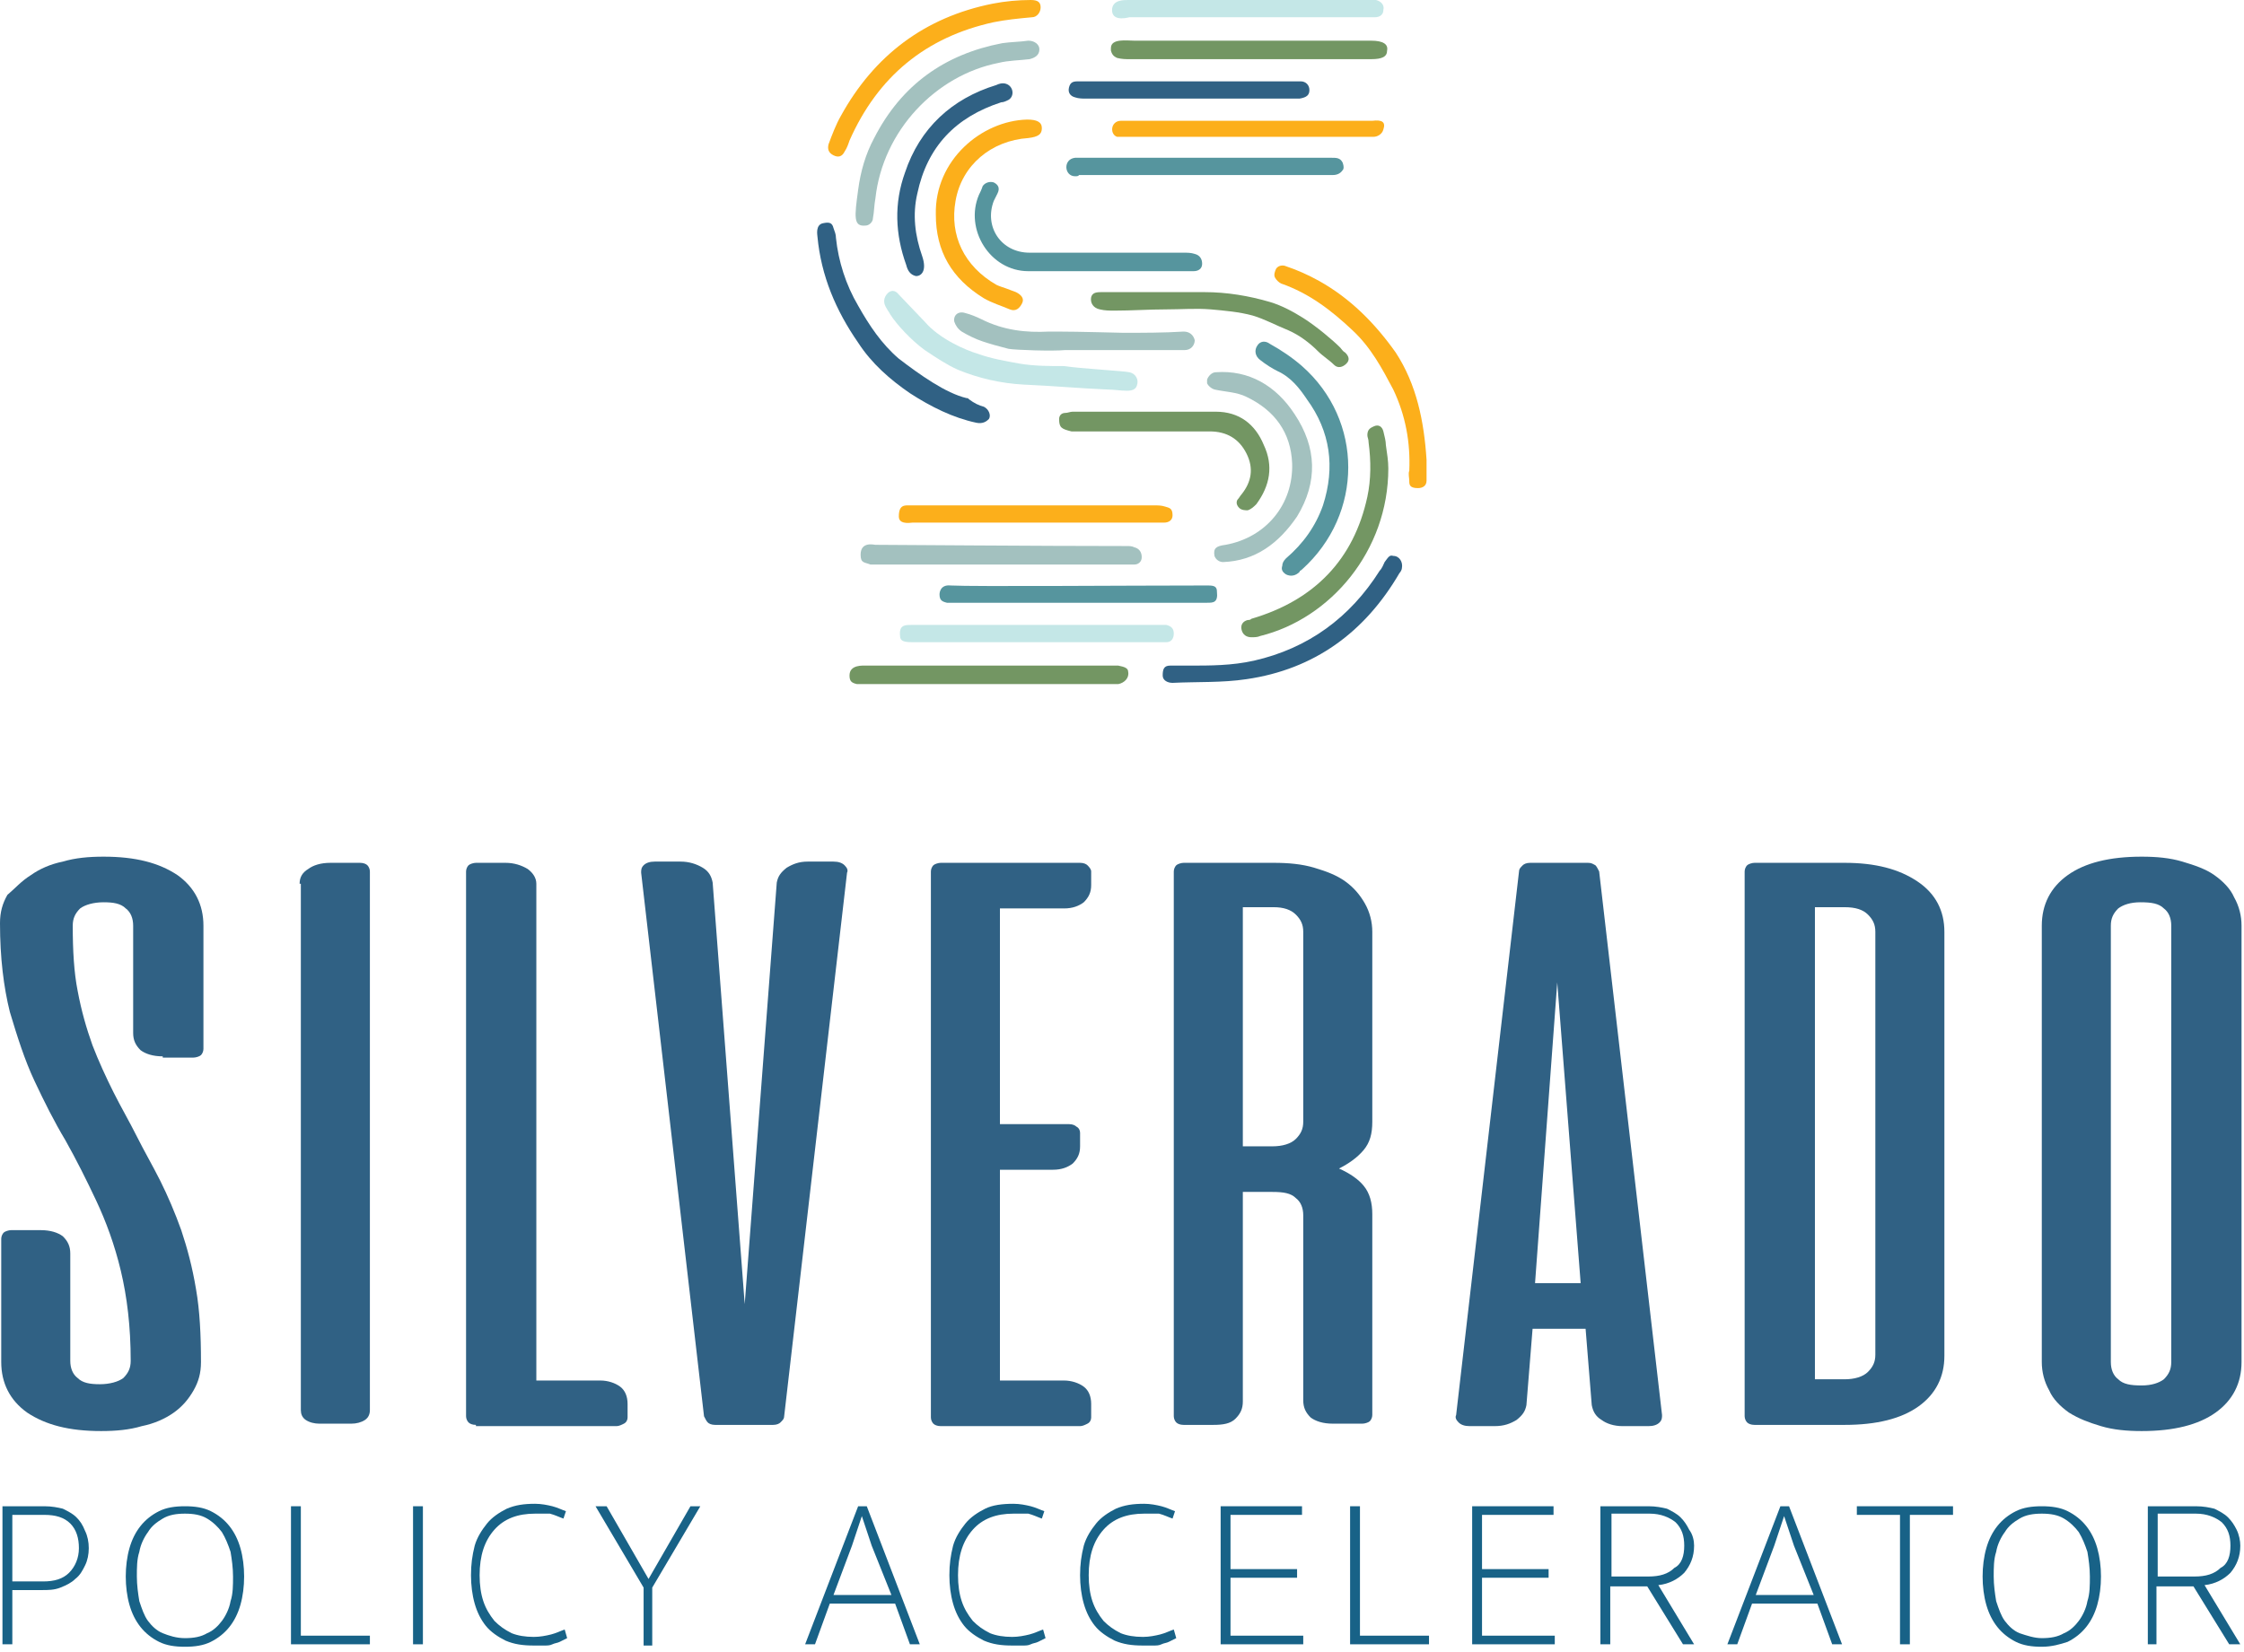 <svg width="182" height="134" viewBox="0 0 182 134" fill="none" xmlns="http://www.w3.org/2000/svg">
<path d="M7.2 125.6C7.2 126.1 7.1 126.6 6.9 127C6.7 127.4 6.5 127.8 6.1 128.1C5.8 128.4 5.4 128.6 4.9 128.8C4.4 129 3.9 129 3.4 129H1V133.4H0.2V122.2H3.6C4.2 122.2 4.7 122.3 5.1 122.4C5.5 122.6 5.9 122.8 6.2 123.1C6.5 123.4 6.7 123.7 6.9 124.2C7.1 124.6 7.2 125.1 7.2 125.6ZM6.4 125.6C6.4 124.8 6.2 124.1 5.7 123.6C5.2 123.1 4.5 122.9 3.6 122.9H1V128.3H3.5C4.4 128.3 5.1 128.1 5.6 127.6C6.1 127.1 6.4 126.4 6.4 125.6Z" fill="#186287"/>
<path d="M15 133.6C14.2 133.6 13.5 133.5 12.9 133.2C12.3 132.9 11.8 132.5 11.4 132C11 131.5 10.7 130.9 10.5 130.2C10.3 129.5 10.2 128.7 10.2 127.9C10.2 127.1 10.3 126.3 10.5 125.6C10.7 124.9 11 124.3 11.4 123.8C11.8 123.3 12.3 122.9 12.9 122.6C13.5 122.3 14.2 122.2 15 122.2C15.8 122.2 16.5 122.3 17.1 122.6C17.7 122.9 18.2 123.3 18.6 123.8C19 124.3 19.3 124.9 19.5 125.6C19.7 126.3 19.8 127.1 19.8 127.9C19.8 128.7 19.7 129.5 19.5 130.2C19.3 130.9 19 131.5 18.6 132C18.2 132.5 17.7 132.9 17.1 133.2C16.5 133.5 15.8 133.6 15 133.6ZM15 132.9C15.7 132.9 16.3 132.8 16.8 132.5C17.3 132.3 17.7 131.9 18 131.5C18.3 131.1 18.6 130.5 18.7 129.9C18.9 129.3 18.9 128.6 18.9 127.9C18.9 127.2 18.8 126.5 18.7 125.9C18.5 125.3 18.3 124.8 18 124.3C17.7 123.9 17.3 123.5 16.8 123.2C16.3 122.9 15.7 122.8 15 122.8C14.3 122.8 13.7 122.9 13.2 123.2C12.7 123.5 12.3 123.8 12 124.3C11.7 124.7 11.4 125.3 11.3 125.9C11.1 126.5 11.1 127.2 11.1 127.9C11.1 128.6 11.2 129.3 11.3 129.9C11.5 130.5 11.7 131.1 12 131.5C12.3 131.9 12.7 132.3 13.2 132.5C13.7 132.7 14.3 132.9 15 132.9Z" fill="#186287"/>
<path d="M23.6 122.2H24.4V132.7H30V133.4H23.6V122.2Z" fill="#186287"/>
<path d="M34.3 133.4H33.5V122.2H34.3V133.4Z" fill="#186287"/>
<path d="M43.4 122.8C42 122.8 40.9 123.2 40.1 124.1C39.3 125 38.9 126.2 38.9 127.8C38.9 128.6 39 129.3 39.2 129.9C39.4 130.5 39.7 131 40.1 131.5C40.5 131.9 40.9 132.2 41.5 132.5C42 132.7 42.6 132.8 43.3 132.8C43.8 132.8 44.3 132.7 44.7 132.6C45.1 132.5 45.5 132.3 45.8 132.2L46 132.9C45.8 133 45.6 133.1 45.4 133.2C45.2 133.3 45 133.3 44.8 133.4C44.6 133.5 44.4 133.5 44.1 133.5C43.9 133.5 43.6 133.5 43.3 133.5C42.4 133.5 41.7 133.4 41 133.1C40.4 132.8 39.8 132.4 39.4 131.9C39 131.4 38.7 130.8 38.5 130.1C38.3 129.4 38.2 128.6 38.2 127.8C38.2 126.9 38.3 126.2 38.5 125.4C38.7 124.7 39.1 124.1 39.5 123.6C39.9 123.1 40.5 122.7 41.1 122.4C41.8 122.1 42.5 122 43.4 122C43.9 122 44.4 122.1 44.8 122.2C45.2 122.3 45.6 122.5 45.9 122.6L45.7 123.2C45.4 123.1 45 122.9 44.6 122.8C44.3 122.8 43.9 122.8 43.4 122.8Z" fill="#186287"/>
<path d="M52.6 128.1L56 122.2H56.8L52.9 128.8V133.5H52.2V128.8L48.3 122.2H49.2L52.6 128.1Z" fill="#186287"/>
<path d="M67.3 130.1L66.1 133.4H65.3L69.6 122.2H70.3L74.6 133.4H73.8L72.6 130.1H67.3ZM70.7 125.4L69.9 123L69.1 125.4L67.6 129.4H72.3L70.7 125.4Z" fill="#186287"/>
<path d="M82.2 122.8C80.8 122.8 79.7 123.2 78.9 124.1C78.1 125 77.7 126.2 77.7 127.8C77.7 128.6 77.8 129.3 78 129.9C78.2 130.5 78.5 131 78.9 131.5C79.3 131.9 79.7 132.2 80.3 132.5C80.8 132.7 81.4 132.8 82.1 132.8C82.6 132.8 83.1 132.7 83.5 132.6C83.9 132.5 84.3 132.3 84.6 132.2L84.8 132.9C84.6 133 84.4 133.1 84.2 133.2C84 133.3 83.8 133.3 83.6 133.4C83.4 133.5 83.2 133.5 82.9 133.5C82.7 133.5 82.4 133.5 82.1 133.5C81.2 133.5 80.5 133.4 79.8 133.1C79.2 132.8 78.6 132.4 78.2 131.9C77.8 131.4 77.5 130.8 77.3 130.1C77.1 129.4 77 128.6 77 127.8C77 126.9 77.1 126.2 77.3 125.4C77.5 124.7 77.9 124.1 78.3 123.6C78.7 123.1 79.3 122.7 79.9 122.4C80.5 122.1 81.3 122 82.2 122C82.7 122 83.2 122.1 83.6 122.2C84 122.3 84.4 122.5 84.7 122.6L84.5 123.2C84.2 123.1 83.8 122.9 83.4 122.8C83.1 122.8 82.7 122.8 82.2 122.8Z" fill="#186287"/>
<path d="M92.8 122.8C91.4 122.8 90.3 123.2 89.5 124.1C88.7 125 88.3 126.2 88.3 127.8C88.3 128.6 88.4 129.3 88.6 129.9C88.8 130.5 89.1 131 89.5 131.5C89.9 131.9 90.3 132.2 90.9 132.5C91.4 132.7 92 132.8 92.7 132.8C93.2 132.8 93.7 132.7 94.1 132.6C94.5 132.5 94.9 132.3 95.2 132.2L95.4 132.9C95.2 133 95 133.1 94.8 133.2C94.6 133.3 94.4 133.3 94.2 133.4C94 133.5 93.8 133.5 93.5 133.5C93.3 133.5 93 133.5 92.7 133.5C91.8 133.5 91.1 133.4 90.4 133.1C89.8 132.8 89.2 132.4 88.8 131.9C88.4 131.4 88.1 130.8 87.9 130.1C87.7 129.4 87.6 128.6 87.6 127.8C87.6 126.9 87.7 126.2 87.9 125.4C88.1 124.7 88.5 124.1 88.9 123.6C89.3 123.1 89.9 122.7 90.5 122.4C91.2 122.1 91.9 122 92.8 122C93.3 122 93.8 122.1 94.2 122.2C94.6 122.3 95 122.5 95.3 122.6L95.1 123.2C94.8 123.1 94.4 122.9 94 122.8C93.6 122.8 93.2 122.8 92.8 122.8Z" fill="#186287"/>
<path d="M99 122.2H105.6V122.9H99.8V127.3H105.2V128H99.8V132.7H105.7V133.4H99V122.2Z" fill="#186287"/>
<path d="M109.5 122.2H110.3V132.7H115.9V133.4H109.5V122.2Z" fill="#186287"/>
<path d="M119.4 122.2H126V122.9H120.2V127.3H125.6V128H120.2V132.7H126.1V133.4H119.4V122.2Z" fill="#186287"/>
<path d="M137.4 125.4C137.4 126.3 137.1 127 136.6 127.6C136.1 128.1 135.4 128.5 134.5 128.6L137.4 133.4H136.5L133.6 128.7H130.6V133.4H129.8V122.2H133.7C134.3 122.2 134.8 122.3 135.2 122.4C135.6 122.6 136 122.8 136.3 123.1C136.6 123.4 136.8 123.7 137 124.1C137.3 124.5 137.4 125 137.4 125.4ZM136.6 125.4C136.6 124.6 136.4 124 135.9 123.5C135.4 123.1 134.7 122.8 133.8 122.8H130.7V127.9H133.7C134.6 127.9 135.3 127.7 135.8 127.2C136.4 126.9 136.6 126.2 136.6 125.4Z" fill="#186287"/>
<path d="M142.1 130.1L140.9 133.4H140.1L144.4 122.2H145.1L149.4 133.4H148.6L147.4 130.1H142.1ZM145.5 125.4L144.7 123L143.9 125.4L142.4 129.4H147.1L145.5 125.4Z" fill="#186287"/>
<path d="M158.4 122.9H154.9V133.4H154.1V122.9H150.6V122.2H158.4V122.9Z" fill="#186287"/>
<path d="M165.6 133.6C164.8 133.6 164.1 133.5 163.5 133.2C162.9 132.9 162.4 132.5 162 132C161.6 131.5 161.3 130.9 161.1 130.2C160.9 129.5 160.8 128.7 160.8 127.9C160.8 127.1 160.9 126.3 161.1 125.6C161.3 124.9 161.6 124.3 162 123.8C162.4 123.3 162.9 122.9 163.5 122.6C164.1 122.3 164.8 122.2 165.6 122.2C166.4 122.2 167.1 122.3 167.7 122.6C168.3 122.9 168.8 123.3 169.2 123.8C169.6 124.3 169.9 124.9 170.1 125.6C170.3 126.3 170.4 127.1 170.4 127.9C170.4 128.7 170.3 129.5 170.1 130.2C169.9 130.9 169.6 131.5 169.2 132C168.8 132.5 168.3 132.9 167.7 133.2C167.1 133.4 166.4 133.6 165.6 133.6ZM165.6 132.9C166.3 132.9 166.9 132.8 167.4 132.5C167.9 132.3 168.3 131.9 168.6 131.5C168.9 131.1 169.2 130.5 169.3 129.9C169.5 129.3 169.5 128.6 169.5 127.9C169.5 127.2 169.4 126.5 169.3 125.9C169.1 125.3 168.9 124.8 168.6 124.3C168.3 123.9 167.9 123.5 167.4 123.2C166.9 122.9 166.3 122.8 165.6 122.8C164.9 122.8 164.3 122.9 163.8 123.2C163.3 123.5 162.9 123.8 162.6 124.3C162.3 124.7 162 125.3 161.9 125.9C161.7 126.5 161.7 127.2 161.7 127.9C161.7 128.6 161.8 129.3 161.9 129.9C162.1 130.5 162.3 131.1 162.6 131.5C162.9 131.9 163.3 132.3 163.8 132.5C164.4 132.7 165 132.9 165.6 132.9Z" fill="#186287"/>
<path d="M181.7 125.4C181.7 126.3 181.4 127 180.9 127.6C180.4 128.1 179.7 128.5 178.8 128.6L181.7 133.4H180.8L177.9 128.7H174.9V133.4H174.2V122.2H178.1C178.7 122.2 179.2 122.3 179.6 122.4C180 122.6 180.4 122.8 180.7 123.1C181 123.4 181.2 123.7 181.4 124.1C181.6 124.5 181.7 125 181.7 125.4ZM180.9 125.4C180.9 124.6 180.7 124 180.2 123.5C179.7 123.1 179 122.8 178.1 122.8H175V127.9H178C178.9 127.9 179.6 127.7 180.1 127.2C180.7 126.9 180.9 126.2 180.9 125.4Z" fill="#186287"/>
<path d="M13.2 85.7C12.4 85.7 11.8 85.5 11.4 85.2C11 84.8 10.8 84.4 10.8 83.8V75.1C10.8 74.5 10.6 74 10.2 73.7C9.8 73.3 9.2 73.2 8.4 73.2C7.6 73.2 6.9 73.4 6.5 73.7C6.1 74.1 5.9 74.5 5.9 75.1C5.9 77.1 6 78.9 6.3 80.4C6.6 82 7 83.4 7.5 84.8C8 86.1 8.6 87.4 9.2 88.6C9.8 89.8 10.5 91 11.1 92.2C11.7 93.4 12.4 94.6 13 95.8C13.6 97 14.2 98.4 14.7 99.8C15.2 101.3 15.6 102.8 15.9 104.6C16.2 106.3 16.3 108.3 16.3 110.5C16.3 111.4 16.1 112.1 15.7 112.8C15.3 113.5 14.8 114.1 14.1 114.6C13.4 115.1 12.5 115.5 11.5 115.7C10.5 116 9.4 116.1 8.2 116.1C5.6 116.1 3.7 115.6 2.2 114.6C0.8 113.6 0.1 112.2 0.1 110.5V100.5C0.1 100.3 0.2 100.1 0.3 100C0.4 99.9 0.7 99.8 0.9 99.8H3.3C4.1 99.8 4.7 100 5.1 100.3C5.5 100.7 5.7 101.1 5.7 101.7V110.4C5.7 111 5.9 111.5 6.3 111.8C6.7 112.2 7.3 112.3 8.1 112.3C8.9 112.3 9.6 112.1 10 111.8C10.4 111.4 10.6 111 10.6 110.4C10.6 107.6 10.3 105.2 9.8 103.1C9.3 101 8.6 99.1 7.8 97.4C7 95.7 6.2 94.1 5.3 92.5C4.4 91 3.6 89.4 2.8 87.7C2 86 1.4 84.1 0.8 82.1C0.3 80.1 0 77.7 0 74.9C0 74 0.2 73.3 0.6 72.6C1.2 72.1 1.7 71.5 2.5 71C3.2 70.5 4.1 70.1 5.1 69.9C6.1 69.6 7.2 69.5 8.4 69.5C11 69.5 12.9 70 14.4 71C15.8 72 16.5 73.4 16.5 75.1V85.1C16.5 85.3 16.4 85.5 16.3 85.6C16.2 85.7 15.9 85.8 15.7 85.8H13.2V85.7Z" fill="#306184"/>
<path d="M24.3 71.7C24.3 71.2 24.5 70.8 25 70.5C25.4 70.2 26 70 26.8 70H29.2C29.5 70 29.7 70.1 29.8 70.2C29.9 70.3 30 70.5 30 70.7V114.4C30 114.7 29.9 115 29.6 115.2C29.3 115.4 28.9 115.5 28.5 115.5H25.9C25.5 115.5 25.1 115.4 24.8 115.2C24.5 115 24.4 114.7 24.4 114.4V71.7H24.3Z" fill="#306184"/>
<path d="M38.6 115.6C38.3 115.6 38.1 115.5 38 115.4C37.9 115.3 37.8 115.1 37.8 114.9V70.7C37.8 70.5 37.9 70.3 38 70.2C38.1 70.1 38.4 70 38.6 70H41C41.7 70 42.3 70.2 42.8 70.5C43.2 70.8 43.5 71.2 43.5 71.7V112H48.7C49.3 112 49.9 112.2 50.3 112.5C50.7 112.8 50.9 113.3 50.9 113.9V115C50.9 115.2 50.8 115.4 50.6 115.5C50.4 115.6 50.2 115.7 50 115.7H38.6V115.6Z" fill="#306184"/>
<path d="M58 115.6C57.7 115.6 57.5 115.5 57.4 115.4C57.3 115.3 57.2 115.1 57.1 114.9L52 70.8C52 70.6 52 70.4 52.2 70.2C52.4 70 52.7 69.9 53.1 69.9H55.2C55.9 69.9 56.5 70.1 57 70.4C57.5 70.7 57.7 71.1 57.8 71.6L60.4 105.8L63 71.6C63.1 71.1 63.3 70.8 63.8 70.4C64.3 70.1 64.8 69.9 65.5 69.9H67.6C68 69.9 68.3 70 68.5 70.2C68.7 70.4 68.8 70.6 68.7 70.8L63.6 114.9C63.6 115.1 63.5 115.2 63.3 115.4C63.2 115.5 63 115.6 62.7 115.6H58Z" fill="#306184"/>
<path d="M87.6 70C87.9 70 88.1 70.1 88.2 70.2C88.3 70.3 88.5 70.5 88.5 70.7V71.8C88.5 72.4 88.3 72.8 87.9 73.2C87.5 73.5 87 73.7 86.3 73.7H81.1V91.2H86.7C87 91.2 87.2 91.3 87.3 91.4C87.5 91.5 87.6 91.7 87.6 91.9V93C87.6 93.6 87.4 94 87 94.4C86.6 94.7 86.1 94.9 85.4 94.9H81.1V112H86.3C86.9 112 87.5 112.2 87.9 112.5C88.3 112.8 88.5 113.3 88.5 113.9V115C88.5 115.2 88.4 115.4 88.2 115.5C88 115.6 87.8 115.7 87.6 115.7H76.3C76 115.7 75.8 115.6 75.7 115.5C75.6 115.4 75.5 115.2 75.5 115V70.7C75.5 70.5 75.6 70.3 75.7 70.2C75.8 70.1 76.1 70 76.3 70H87.6Z" fill="#306184"/>
<path d="M103.3 70C104.5 70 105.6 70.1 106.6 70.4C107.6 70.7 108.4 71 109.1 71.5C109.8 72 110.3 72.6 110.7 73.3C111.1 74 111.3 74.8 111.3 75.6V91C111.3 92 111.1 92.7 110.6 93.3C110.1 93.9 109.4 94.4 108.6 94.8C109.5 95.2 110.2 95.7 110.6 96.2C111.1 96.8 111.3 97.6 111.3 98.5V114.8C111.3 115 111.2 115.2 111.1 115.3C111 115.4 110.7 115.5 110.5 115.5H108.1C107.3 115.5 106.7 115.3 106.3 115C105.9 114.6 105.7 114.2 105.7 113.6V98.6C105.7 98 105.5 97.5 105.1 97.2C104.7 96.8 104.1 96.7 103.2 96.7H100.8V113.7C100.8 114.3 100.6 114.7 100.2 115.1C99.8 115.5 99.2 115.6 98.4 115.6H96C95.7 115.6 95.5 115.5 95.4 115.4C95.3 115.3 95.2 115.1 95.2 114.9V70.7C95.2 70.5 95.3 70.3 95.4 70.2C95.5 70.1 95.8 70 96 70H103.3ZM100.8 73.6V93H103.2C104 93 104.7 92.8 105.1 92.4C105.5 92 105.7 91.6 105.7 91V75.6C105.7 75 105.5 74.6 105.1 74.2C104.7 73.8 104.1 73.6 103.3 73.6H100.8Z" fill="#306184"/>
<path d="M128.8 70C129.1 70 129.2 70.1 129.4 70.2C129.5 70.3 129.6 70.5 129.7 70.7L134.8 114.8C134.8 115 134.8 115.2 134.6 115.4C134.4 115.6 134.1 115.7 133.7 115.7H131.6C130.9 115.7 130.3 115.5 129.9 115.2C129.4 114.9 129.2 114.5 129.1 114L128.6 107.8H124.3L123.8 114C123.7 114.5 123.5 114.8 123 115.2C122.5 115.5 122 115.7 121.2 115.7H119.2C118.8 115.7 118.5 115.6 118.3 115.4C118.1 115.2 118 115 118.1 114.8L123.2 70.7C123.2 70.5 123.3 70.4 123.5 70.2C123.6 70.1 123.8 70 124.1 70H128.8ZM124.5 104.1H128.2L126.3 79.7L124.5 104.1Z" fill="#306184"/>
<path d="M149.6 70C152.1 70 154 70.5 155.5 71.5C157 72.5 157.7 73.9 157.7 75.6V110C157.7 111.7 157 113.1 155.6 114.1C154.2 115.1 152.2 115.6 149.6 115.6H142.3C142 115.6 141.8 115.5 141.7 115.4C141.6 115.3 141.5 115.1 141.5 114.9V70.7C141.5 70.5 141.6 70.3 141.7 70.2C141.8 70.1 142.1 70 142.3 70H149.6ZM152.1 75.6C152.1 75 151.9 74.6 151.5 74.2C151.1 73.8 150.5 73.6 149.6 73.6H147.2V111.9H149.6C150.4 111.9 151.1 111.7 151.5 111.3C151.9 110.9 152.1 110.5 152.1 109.9V75.6Z" fill="#306184"/>
<path d="M165.6 75.1C165.6 73.4 166.3 72 167.7 71C169.1 70 171.1 69.5 173.7 69.5C174.9 69.5 176 69.6 177 69.9C178 70.2 178.9 70.5 179.6 71C180.3 71.5 180.9 72.1 181.2 72.8C181.6 73.5 181.8 74.3 181.8 75.1V110.5C181.8 112.2 181.1 113.6 179.7 114.6C178.3 115.6 176.3 116.1 173.7 116.1C172.5 116.1 171.4 116 170.4 115.7C169.4 115.4 168.6 115.1 167.8 114.6C167.1 114.1 166.5 113.5 166.2 112.8C165.8 112.1 165.6 111.3 165.6 110.5V75.1ZM176.1 75.1C176.1 74.5 175.9 74 175.5 73.7C175.1 73.3 174.5 73.2 173.6 73.2C172.8 73.2 172.2 73.4 171.8 73.7C171.4 74.1 171.2 74.5 171.2 75.1V110.5C171.2 111.1 171.4 111.6 171.8 111.9C172.2 112.3 172.8 112.4 173.7 112.4C174.5 112.4 175.1 112.2 175.5 111.9C175.9 111.5 176.1 111.1 176.1 110.5V75.1Z" fill="#306184"/>
<path d="M98.7 48C98.8 48.9 98.4 48.9 97.9 48.9C97.7 48.9 97.5 48.9 97.4 48.9C90.8 48.9 84.2 48.9 77.6 48.9C77.3 48.9 77 48.9 76.8 48.9C76.4 48.8 76.2 48.7 76.2 48.2C76.2 48.2 76.2 47.4 77.1 47.5C79 47.6 91.4 47.5 97.6 47.5C97.7 47.5 97.9 47.5 98 47.5C98.5 47.5 98.7 47.6 98.7 48Z" fill="#56959E"/>
<path d="M115.7 37.3C115.7 37.9 115.7 38.4 115.7 39C115.7 39.4 115.4 39.6 115 39.6C114.3 39.6 114.3 39.3 114.3 39C114.3 38.8 114.2 38.4 114.3 38.2C114.4 35.9 114 33.7 113 31.6C112.1 29.9 111.2 28.2 109.7 26.8C108 25.2 106.2 23.8 103.9 23C103.7 22.9 103.5 22.7 103.4 22.5C103.3 22.3 103.4 22 103.5 21.8C103.7 21.5 104.1 21.5 104.3 21.6C105.2 21.9 106.1 22.3 107 22.8C109.5 24.2 111.5 26.2 113.2 28.6C114.9 31.2 115.5 34.2 115.7 37.3Z" fill="#FCAF1B"/>
<path d="M113 45.1C113.5 45.1 113.8 45.6 113.7 46.1C113.7 46.2 113.6 46.4 113.5 46.5C110.7 51.3 106.6 54.3 101.1 55.1C99.1 55.4 97.1 55.3 95.1 55.4C94.7 55.4 94.3 55.2 94.3 54.8C94.3 54.3 94.4 54 94.9 54C95.4 54 95.9 54 96.4 54C98.2 54 99.9 54 101.7 53.6C106.1 52.6 109.5 50.1 111.9 46.3C112.1 46.1 112.2 45.8 112.3 45.6C112.6 45.2 112.7 45 113 45.1Z" fill="#306184"/>
<path d="M89.2 25.1C88.7 25 88.4 24.6 88.5 24.1C88.6 23.8 88.8 23.7 89.3 23.7C89.8 23.7 90.4 23.7 90.9 23.7C93.2 23.7 95.4 23.7 97.7 23.7C99.5 23.7 101.3 24 103 24.5C104 24.8 104.9 25.3 105.7 25.8C106.8 26.5 108.1 27.6 108.7 28.2C108.8 28.3 108.9 28.5 109.1 28.6C109.4 28.9 109.5 29.2 109.2 29.5C108.9 29.8 108.5 29.9 108.2 29.6C107.8 29.2 107.3 28.9 106.9 28.5C106.2 27.8 105.4 27.2 104.5 26.8C103.5 26.4 102.6 25.9 101.6 25.6C100.5 25.3 99.3 25.2 98.2 25.1C97 25 95.8 25.1 94.6 25.1C93.2 25.1 91.8 25.2 90.4 25.2C90 25.2 89.6 25.2 89.2 25.1Z" fill="#739663"/>
<path d="M102.2 29.2C101.8 28.9 101.7 28.4 102 28C102.2 27.7 102.6 27.6 103 27.9C103.9 28.4 104.8 29 105.6 29.7C110.6 34.1 110.6 41.7 105.6 46.2C105.5 46.3 105.4 46.3 105.4 46.4C105.1 46.7 104.7 46.8 104.3 46.6C104 46.4 103.9 46.2 104 45.9C104 45.7 104.1 45.5 104.3 45.3C105.7 44.1 106.7 42.7 107.3 41C108.3 37.9 107.9 35 106 32.4C105.4 31.5 104.7 30.6 103.6 30.1C103.2 29.9 102.7 29.6 102.2 29.2Z" fill="#56959E"/>
<path d="M70.2 18.3C69.2 18.4 69.3 17.6 69.6 15.4C69.8 13.9 70.2 12.5 70.9 11.2C73.1 6.9 76.6 4.4 81.3 3.5C82 3.4 82.7 3.4 83.4 3.3C83.9 3.3 84.3 3.6 84.3 4C84.3 4.5 83.9 4.7 83.5 4.8C82.7 4.9 81.8 4.9 81 5.1C75.9 6.1 71.6 10.6 71 16.1C70.9 16.6 70.9 17.2 70.8 17.7C70.8 18 70.5 18.3 70.2 18.3Z" fill="#A3C1BF"/>
<path d="M79.8 33C80.2 33.2 80.4 33.7 80.2 34C80 34.2 79.7 34.4 79.2 34.3C77.3 33.9 75.5 33 73.8 31.9C72.2 30.8 70.7 29.5 69.6 27.8C67.8 25.2 66.6 22.4 66.3 19.2C66.3 19.1 66.1 18.2 66.8 18.1C67.3 18 67.5 18.1 67.6 18.5C67.7 18.8 67.8 19 67.8 19.3C68 21.2 68.6 23.1 69.6 24.8C70.5 26.4 71.5 27.9 72.9 29.1C74.6 30.4 76.7 31.9 78.4 32.3C78.5 32.3 78.5 32.3 78.6 32.4C79 32.7 79.4 32.9 79.8 33Z" fill="#306184"/>
<path d="M89.9 22C87.7 22 85.6 22 83.4 22C80.3 22 78.2 18.6 79.4 15.8C79.5 15.6 79.6 15.4 79.7 15.1C79.9 14.8 80.3 14.7 80.6 14.8C81 15 81.1 15.3 80.9 15.7C80.8 15.9 80.7 16.1 80.6 16.3C79.8 18.4 81.2 20.5 83.5 20.5C87.7 20.5 91.8 20.5 96 20.5C96.3 20.5 96.6 20.5 96.9 20.6C97.3 20.7 97.5 21 97.5 21.4C97.5 21.8 97.2 22 96.8 22C95.7 22 94.6 22 93.5 22C92.4 22 91.1 22 89.9 22Z" fill="#56959E"/>
<path d="M69.8 45C69.8 43.9 70.9 44.2 71 44.2C71.8 44.2 84.5 44.3 91.4 44.3C91.6 44.3 91.8 44.3 92 44.4C92.4 44.5 92.6 44.8 92.6 45.2C92.6 45.6 92.3 45.8 92 45.8C91.7 45.8 91.4 45.8 91.2 45.8C84.5 45.8 77.7 45.8 71 45.8C70.9 45.8 70.7 45.8 70.6 45.8C70.1 45.6 69.8 45.7 69.8 45Z" fill="#A3C1BF"/>
<path d="M75.9 17.4C75.8 13 79.6 9.8 83.3 9.7C84.1 9.7 84.5 9.9 84.5 10.4C84.5 10.9 84.2 11.1 83.4 11.2C80.4 11.4 78 13.4 77.5 16.3C77 19.1 78.2 21.6 80.8 23.1C81 23.2 81.3 23.3 81.6 23.4C81.9 23.5 82.1 23.6 82.4 23.7C82.8 23.9 83.1 24.2 82.9 24.6C82.7 25 82.4 25.3 81.9 25.1C81.2 24.8 80.5 24.6 79.8 24.2C77.2 22.6 75.9 20.4 75.9 17.4Z" fill="#FCAF1B"/>
<path d="M85.9 34C85.9 33.7 86.1 33.5 86.4 33.5C86.6 33.5 86.8 33.4 87 33.4C90.9 33.4 94.7 33.4 98.6 33.4C100.5 33.4 101.8 34.4 102.5 36.1C103.3 37.8 103 39.4 101.9 40.9C101.7 41.1 101.5 41.3 101.2 41.4C101 41.4 100.7 41.4 100.5 41.2C100.2 40.9 100.3 40.6 100.4 40.5C100.5 40.4 100.6 40.2 100.7 40.1C101.5 39.1 101.7 38 101.1 36.8C100.5 35.6 99.5 35 98.1 35C94.7 35 91.2 35 87.8 35C87.5 35 87.2 35 86.9 35C86.1 34.8 85.9 34.7 85.9 34Z" fill="#739663"/>
<path d="M112.2 10.5C112.1 10.9 111.7 11.1 111.4 11.1C104.5 11.1 97.6 11.1 90.7 11.1H90.6C90.3 11 90.2 10.7 90.2 10.5C90.2 10.1 90.5 9.8 90.9 9.8C91.1 9.8 91.2 9.8 91.4 9.8C98 9.8 104.6 9.8 111.3 9.8C112.1 9.7 112.4 9.9 112.2 10.5Z" fill="#FCAF1B"/>
<path d="M73 51.6C72.9 50.7 73.4 50.7 73.9 50.7C74 50.7 74.1 50.7 74.3 50.7C80.9 50.7 87.4 50.7 94 50.7C94.2 50.7 94.4 50.7 94.6 50.7C95 50.8 95.2 51 95.2 51.4C95.2 51.8 95 52.1 94.6 52.1C94.4 52.1 94.2 52.1 94 52.1C87.4 52.1 80.9 52.1 74.3 52.1C74.2 52.1 74.1 52.1 74 52.1C73.3 52.1 73 52 73 51.6Z" fill="#C4E7E7"/>
<path d="M90.2 0.7C90.3 0 91.1 0 91.5 0C97.9 0 104.3 0 110.7 0C111 0 111.3 0 111.6 0C112 0.1 112.3 0.4 112.2 0.8C112.2 1.2 111.9 1.4 111.5 1.4C111.3 1.4 111.1 1.4 111 1.4C104.5 1.4 98 1.4 91.6 1.4C91.2 1.5 90.1 1.7 90.2 0.7Z" fill="#C4E7E7"/>
<path d="M90.101 4.1V3.9C90.101 3.1 91.401 3.3 92.001 3.3C98.401 3.3 104.801 3.3 111.201 3.3C112.201 3.3 112.601 3.6 112.501 4.1C112.501 4.6 112.101 4.8 111.201 4.8C104.701 4.8 98.101 4.8 91.601 4.8C91.301 4.8 91.001 4.8 90.601 4.7C90.401 4.6 90.201 4.5 90.101 4.1Z" fill="#739663"/>
<path d="M99.2 45.6C98.9 45.6 98.6 45.4 98.5 45.1C98.4 44.5 98.6 44.3 99.4 44.2C102.7 43.6 104.9 40.9 104.8 37.6C104.7 35.1 103.4 33.3 101.1 32.2C100.3 31.8 99.4 31.8 98.5 31.6C98.2 31.5 98 31.3 97.9 31.1C97.9 31 97.9 30.9 97.9 30.8C98 30.5 98.3 30.2 98.6 30.2C101.3 30 103.5 31.3 105 33.6C106.8 36.3 106.9 39.1 105.2 41.9C103.7 44.1 101.8 45.5 99.2 45.6Z" fill="#A3C1BF"/>
<path d="M87.2 14.3C86.3 14.3 86.2 12.9 87.2 12.8H87.3C89.2 12.8 91.1 12.8 93 12.8C97.7 12.8 102.4 12.8 107.2 12.8C107.5 12.8 107.8 12.8 108 12.8C108.4 12.8 108.7 12.8 108.9 13.2C109 13.5 109 13.7 108.9 13.8C108.7 14.1 108.4 14.2 108.1 14.2C108 14.2 107.8 14.2 107.6 14.2C100.9 14.2 94.2 14.2 87.5 14.2C87.5 14.3 87.3 14.3 87.2 14.3Z" fill="#56959E"/>
<path d="M112.6 38C112.6 44.7 107.9 50.2 102.2 51.6C102 51.7 101.7 51.7 101.5 51.7C101.1 51.7 100.8 51.5 100.7 51.1C100.6 50.7 100.8 50.4 101.2 50.3C101.3 50.3 101.4 50.3 101.5 50.2C106.6 48.7 109.8 45.4 110.9 40.3C111.2 38.9 111.2 37.4 111 35.9C111 35.6 110.9 35.5 110.9 35.3C110.9 34.8 111.2 34.7 111.4 34.6C111.8 34.4 112.1 34.6 112.2 35C112.3 35.4 112.4 35.8 112.4 36.1C112.5 36.8 112.6 37.4 112.6 38Z" fill="#739663"/>
<path d="M84.4 0.6C84.4 1 84.1 1.4 83.7 1.4C82.6 1.5 81.6 1.6 80.6 1.8C75.1 3 71.2 6.2 68.9 11.4C68.8 11.7 68.7 12 68.5 12.3C68.3 12.7 68 12.8 67.6 12.6C67.2 12.4 67.1 12.1 67.2 11.7C67.5 10.9 67.8 10.1 68.2 9.4C70.9 4.5 75 1.4 80.5 0.3C81.5 0.1 82.6 0 83.6 0C84.2 0 84.4 0.2 84.4 0.6Z" fill="#FCAF1B"/>
<path d="M72.9 41.9C72.9 40.9 73.4 41 73.9 41C74.4 41 74.8 41 75.3 41C81.4 41 87.5 41 93.6 41C93.9 41 94.2 41 94.5 41.1C94.8 41.2 95.1 41.2 95.1 41.8C95.1 42.2 94.8 42.4 94.4 42.4C94.2 42.4 93.9 42.4 93.7 42.4C87.2 42.4 80.7 42.4 74.3 42.4C74.2 42.4 74.1 42.4 74 42.4C73.2 42.5 72.9 42.3 72.9 41.9Z" fill="#FCAF1B"/>
<path d="M81.8 28.3C81 28.1 80.3 27.9 79.7 27.7C79.1 27.5 78.5 27.2 78 26.9C77.7 26.7 77.5 26.4 77.4 26.1C77.3 25.6 77.7 25.2 78.3 25.4C78.7 25.5 79.2 25.7 79.6 25.9C81.4 26.8 83.2 27 85.1 26.9C85.3 26.9 85.5 26.9 85.7 26.9C87.5 26.9 90.9 27 91.1 27C92.7 27 94.4 27 96 26.9C96.5 26.9 96.8 27.2 96.9 27.6C96.9 28 96.6 28.4 96.1 28.4C94.7 28.4 93.4 28.4 92 28.4C90.1 28.4 88.3 28.4 86.4 28.4C85.4 28.5 82.4 28.4 81.8 28.3Z" fill="#A3C1BF"/>
<path d="M81.6 6.8C82.201 7 82.3 7.8 81.8 8.1C81.6 8.2 81.4 8.3 81.201 8.3C77.501 9.5 75.201 11.9 74.4 15.7C74.001 17.4 74.201 19.1 74.8 20.8C75.201 22 74.701 22.4 74.3 22.4C73.8 22.3 73.6 21.9 73.501 21.5C72.6 19 72.501 16.5 73.4 14C74.6 10.4 77.201 8 80.8 6.9C81.001 6.8 81.3 6.7 81.6 6.8Z" fill="#306184"/>
<path d="M106.2 7.3C106.2 7.7 106 7.9 105.4 8C105.3 8 105.2 8 105.1 8C99.4 8 93.8 8 88.1 8C87.8 8 87.5 8 87.2 7.9C86.8 7.8 86.6 7.5 86.7 7.1C86.8 6.7 87 6.6 87.4 6.6C87.8 6.6 88.1 6.6 88.5 6.6C94 6.6 99.5 6.6 105 6.6C105.2 6.6 105.3 6.6 105.5 6.6C105.9 6.6 106.2 6.9 106.2 7.3Z" fill="#306184"/>
<path d="M91.5 54.5C91.6 55 91.2 55.4 90.7 55.5C90.5 55.5 90.3 55.5 90.1 55.5C83.5 55.5 76.9 55.5 70.3 55.5C70 55.5 69.7 55.5 69.5 55.5C69.1 55.4 68.9 55.3 68.9 54.8C68.9 53.9 70 54 70.3 54C77 54 83.6 54 90.3 54C90.4 54 90.6 54 90.7 54C91.2 54.1 91.5 54.2 91.5 54.5Z" fill="#739663"/>
<path d="M91.6 30.2C92.1 30.3 92.4 30.8 92.2 31.3C92.1 31.6 91.8 31.7 91.4 31.7C90.9 31.7 90.3 31.6 89.8 31.6C87.5 31.5 85.3 31.3 83 31.2C81.2 31.1 79.4 30.7 77.7 30C76.8 29.6 75.9 29 75 28.4C73.9 27.6 72.7 26.3 72.2 25.5C72.1 25.3 72 25.2 71.9 25C71.7 24.7 71.6 24.3 71.9 23.9C72.2 23.5 72.6 23.5 72.9 23.9C73.3 24.3 74.6 25.7 75 26.1C76.2 27.5 78.3 28.4 79.3 28.7C80.4 29.1 81.6 29.3 82.7 29.5C83.9 29.7 85.1 29.7 86.3 29.7C87.6 29.9 91.2 30.1 91.6 30.2Z" fill="#C4E7E7"/>
</svg>
